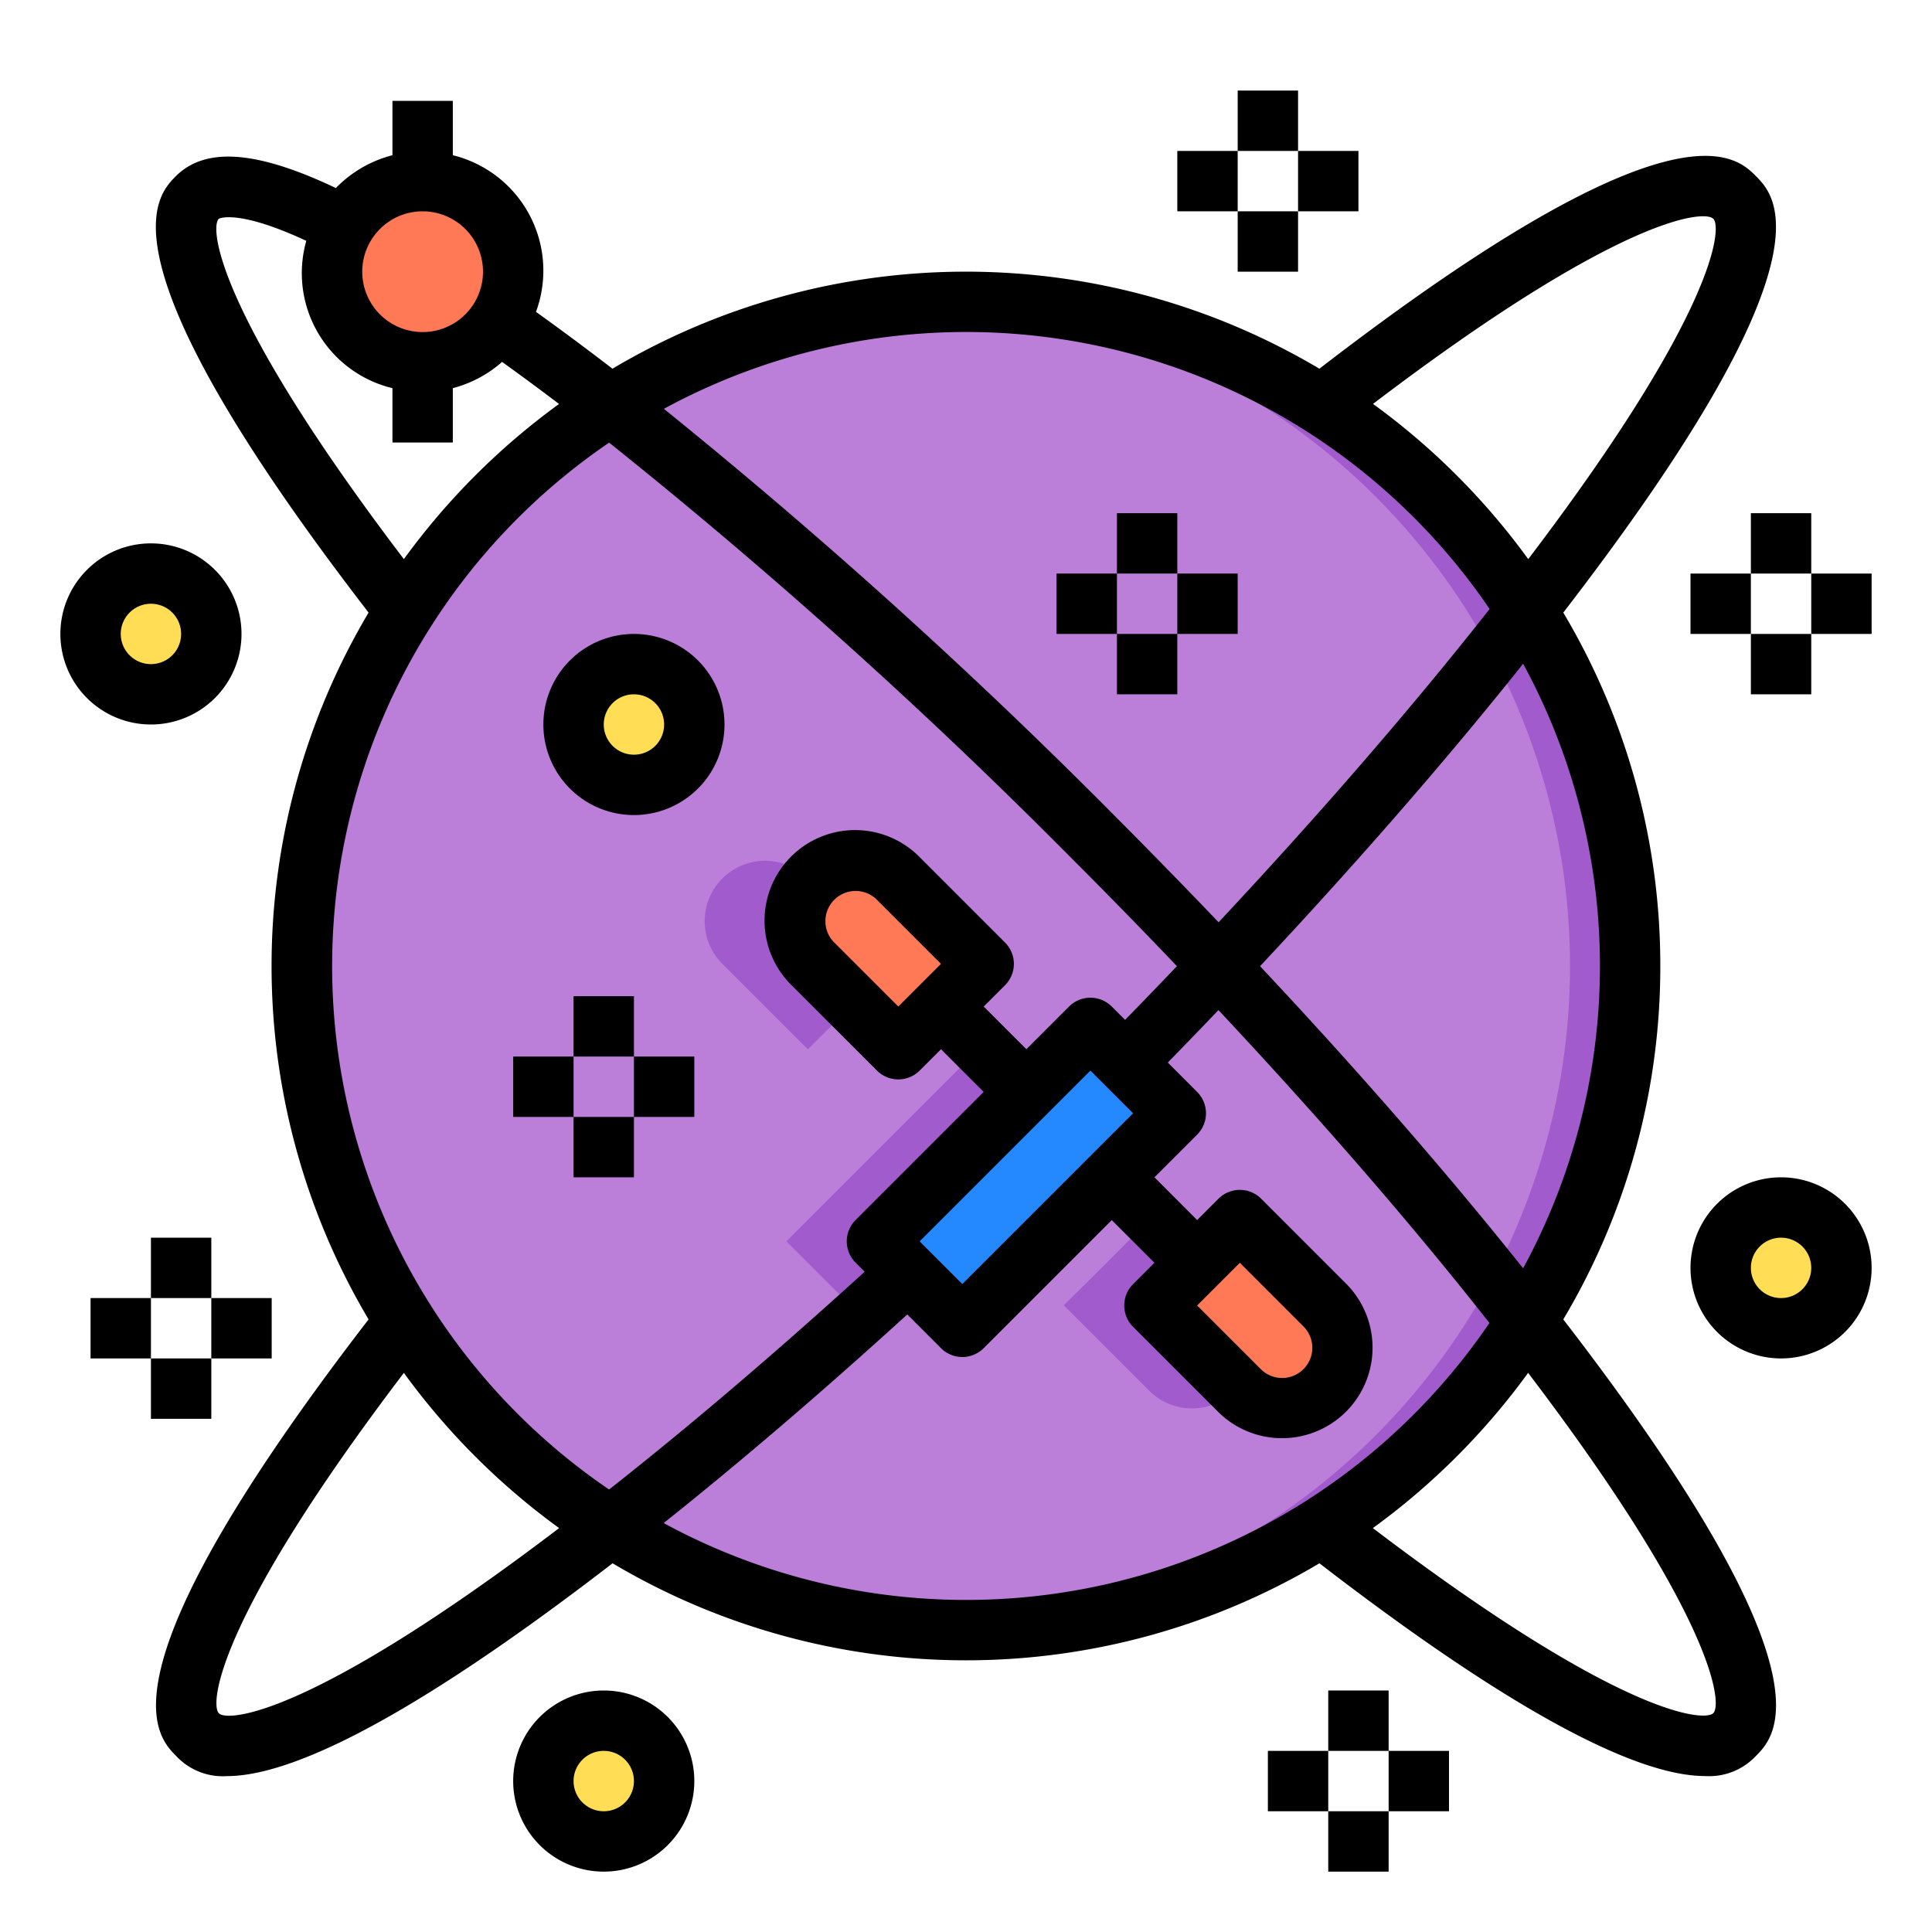 <svg height="512" viewBox="0 0 64 64" width="512" xmlns="http://www.w3.org/2000/svg"><g id="satellite_orbits" data-name="satellite orbits"><circle cx="32" cy="32" fill="#bb7fd9" r="22"/><g fill="#a25bcd"><path d="m40.9 43.24a2 2 0 1 1 -2.83 2.83l-2.83-2.83 1.42-1.41 1.41-1.42z"/><path d="m35.95 36.88-2.12 2.12-4.95 4.95-1.79-1.79-1.04-1.04 4.95-4.95 2.12-2.12 1.16 1.16z"/><path d="m28.18 33.35-1.42 1.41-2.83-2.83a2 2 0 1 1 2.83-2.83l2.83 2.83z"/><path d="m54 32a22 22 0 0 1 -22 22c-.34 0-.67-.01-1-.03a21.992 21.992 0 0 0 0-43.94c.33-.02.66-.03 1-.03a22 22 0 0 1 22 22z"/></g><circle cx="59" cy="42" fill="#ffde55" r="2"/><path d="m43.9 43.24a2 2 0 1 1 -2.83 2.83l-2.83-2.83 1.42-1.41 1.41-1.42z" fill="#ff7956"/><path d="m38.95 36.88-2.12 2.12-4.95 4.95-1.79-1.79-1.04-1.04 4.95-4.95 2.12-2.12 1.16 1.16z" fill="#2488ff"/><path d="m31.18 33.35-1.42 1.41-2.83-2.83a2 2 0 1 1 2.83-2.83l2.83 2.83z" fill="#ff7956"/><circle cx="21" cy="24" fill="#ffde55" r="2"/><circle cx="20" cy="59" fill="#ffde55" r="2"/><path d="m17 9a3.059 3.059 0 0 1 -.5 1.66 3 3 0 1 1 .5-1.66z" fill="#ff7956"/><circle cx="5" cy="21" fill="#ffde55" r="2"/><path d="m55 32a22.848 22.848 0 0 0 -3.214-11.707c9.058-11.748 7.052-13.784 6.378-14.462s-2.712-2.673-14.457 6.383a22.93 22.93 0 0 0 -23.418 0q-1.312-1.008-2.534-1.883a3.937 3.937 0 0 0 -2.755-5.189v-1.8h-2v1.8a3.993 3.993 0 0 0 -1.874 1.087c-2.613-1.241-4.314-1.374-5.3-.394-.668.674-2.674 2.71 6.384 14.458a22.928 22.928 0 0 0 0 23.414c-9.054 11.748-7.048 13.784-6.374 14.462a2.105 2.105 0 0 0 1.681.667c1.761 0 5.313-1.3 12.775-7.05a22.932 22.932 0 0 0 23.416 0c7.459 5.75 11.01 7.048 12.773 7.048a2.124 2.124 0 0 0 1.689-.669c.668-.674 2.674-2.71-6.384-14.458a22.848 22.848 0 0 0 3.214-11.707zm-4.545 10.013c-2.524-3.166-5.47-6.549-8.714-10.007 3.271-3.494 6.22-6.886 8.715-10.018a20.972 20.972 0 0 1 0 20.025zm6.3-34.768c.3.306.07 3.121-6.13 11.277a23.182 23.182 0 0 0 -5.142-5.142c8.154-6.203 10.972-6.435 11.267-6.135zm-7.41 12.93c-2.533 3.22-5.576 6.74-8.977 10.376q-1.668-1.744-3.416-3.5a183.281 183.281 0 0 0 -14.96-13.508 20.972 20.972 0 0 1 27.353 6.63zm-35.345-13.175a2 2 0 1 1 -2 2 2 2 0 0 1 2-2zm-6.753.247s.6-.339 2.9.731a3.918 3.918 0 0 0 2.853 4.88v1.8h2v-1.8a3.979 3.979 0 0 0 1.632-.869q.916.657 1.887 1.393a23.207 23.207 0 0 0 -5.14 5.14c-6.199-8.156-6.434-10.971-6.132-11.275zm12.928 7.413a178.877 178.877 0 0 1 15.358 13.807q1.773 1.773 3.454 3.538-.846.888-1.717 1.78l-.442-.442a1 1 0 0 0 -1.414 0l-1.414 1.414-1.414-1.414.707-.707a1 1 0 0 0 0-1.414l-2.828-2.828a3 3 0 1 0 -4.243 4.242l2.829 2.828a1 1 0 0 0 1.414 0l.707-.707 1.414 1.414-4.243 4.243a1 1 0 0 0 0 1.414l.3.3c-2.954 2.689-5.795 5.11-8.466 7.214a20.972 20.972 0 0 1 0-34.678zm10.289 26.461 5.657-5.657 1.415 1.415-5.657 5.657zm-3.121-10.606a1 1 0 0 1 1.708-.707l2.121 2.121-1.414 1.414-2.122-2.121a.985.985 0 0 1 -.293-.707zm-20.093 26.24c-.3-.306-.07-3.121 6.129-11.277a23.208 23.208 0 0 0 5.143 5.142c-8.158 6.203-10.974 6.436-11.272 6.135zm14.733-6.3c2.562-2.042 5.266-4.356 8.072-6.912l1.117 1.117a1 1 0 0 0 1.414 0l4.243-4.243 1.414 1.414-.708.708a1 1 0 0 0 0 1.414l2.829 2.828a3 3 0 0 0 4.242-4.243l-2.828-2.829a1 1 0 0 0 -1.414 0l-.707.707-1.414-1.416 1.414-1.414a1 1 0 0 0 0-1.414l-.972-.973q.849-.871 1.678-1.738c3.368 3.595 6.41 7.1 8.977 10.364a20.97 20.97 0 0 1 -27.357 6.627zm19.088-8.624 2.121 2.122a1 1 0 0 1 -1.414 1.414l-2.122-2.121zm15.685 14.919c-.307.3-3.125.068-11.278-6.13a23.208 23.208 0 0 0 5.143-5.142c6.199 8.156 6.434 10.971 6.135 11.272z"/><path d="m56 19h2v2h-2z"/><path d="m58 17h2v2h-2z"/><path d="m58 21h2v2h-2z"/><path d="m60 19h2v2h-2z"/><path d="m35 19h2v2h-2z"/><path d="m37 17h2v2h-2z"/><path d="m37 21h2v2h-2z"/><path d="m39 19h2v2h-2z"/><path d="m17 35h2v2h-2z"/><path d="m19 33h2v2h-2z"/><path d="m19 37h2v2h-2z"/><path d="m21 35h2v2h-2z"/><path d="m3 43h2v2h-2z"/><path d="m5 41h2v2h-2z"/><path d="m5 45h2v2h-2z"/><path d="m7 43h2v2h-2z"/><path d="m39 5h2v2h-2z"/><path d="m41 3h2v2h-2z"/><path d="m41 7h2v2h-2z"/><path d="m43 5h2v2h-2z"/><path d="m8 21a3 3 0 1 0 -3 3 3 3 0 0 0 3-3zm-4 0a1 1 0 1 1 1 1 1 1 0 0 1 -1-1z"/><path d="m21 27a3 3 0 1 0 -3-3 3 3 0 0 0 3 3zm0-4a1 1 0 1 1 -1 1 1 1 0 0 1 1-1z"/><path d="m20 56a3 3 0 1 0 3 3 3 3 0 0 0 -3-3zm0 4a1 1 0 1 1 1-1 1 1 0 0 1 -1 1z"/><path d="m59 39a3 3 0 1 0 3 3 3 3 0 0 0 -3-3zm0 4a1 1 0 1 1 1-1 1 1 0 0 1 -1 1z"/><path d="m42 58h2v2h-2z"/><path d="m44 56h2v2h-2z"/><path d="m44 60h2v2h-2z"/><path d="m46 58h2v2h-2z"/></g></svg>